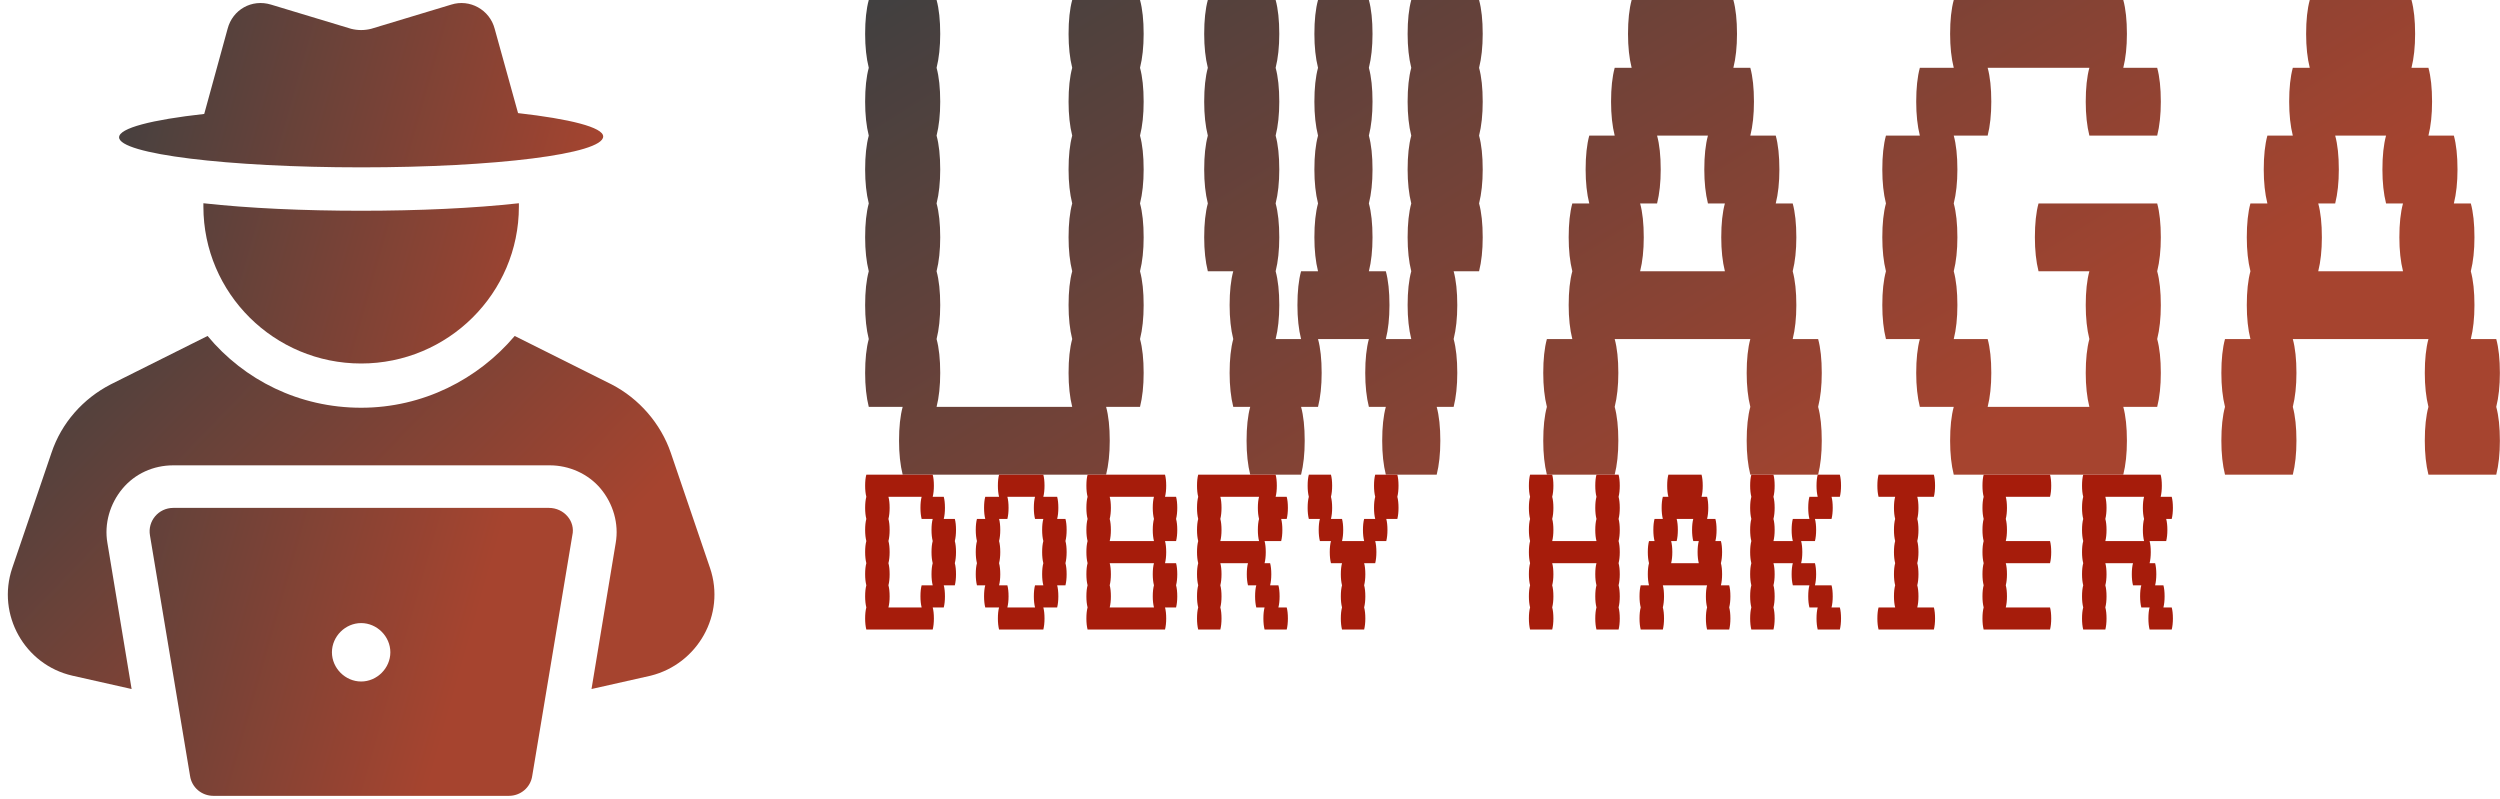 <svg data-v-423bf9ae="" xmlns="http://www.w3.org/2000/svg" viewBox="0 0 316 101" class="iconLeftSlogan"><!----><!----><defs data-v-423bf9ae=""><linearGradient data-v-423bf9ae="" gradientTransform="rotate(25)" id="29524e1e-3c3d-4439-9f93-83186fddbb9b" x1="0%" y1="0%" x2="100%" y2="0%"><stop data-v-423bf9ae="" offset="0%" style="stop-color: rgb(64, 64, 64); stop-opacity: 1;"></stop><stop data-v-423bf9ae="" offset="100%" style="stop-color: rgb(166, 68, 47); stop-opacity: 1;"></stop></linearGradient></defs><g data-v-423bf9ae="" id="6cff3313-81f8-4b1d-b329-b380ab394266" fill="url(#29524e1e-3c3d-4439-9f93-83186fddbb9b)" transform="matrix(7.653,0,0,7.653,105.527,-25.714)"><path d="M5.04 4.48L5.04 4.48Q5.10 4.70 5.10 5.04L5.10 5.04L5.10 5.04Q5.10 5.36 5.04 5.60L5.04 5.60L5.04 5.60Q5.10 5.82 5.10 6.16L5.10 6.16L5.10 6.16Q5.10 6.48 5.04 6.72L5.04 6.72L5.04 6.72Q5.10 6.94 5.10 7.28L5.10 7.28L5.10 7.28Q5.10 7.60 5.04 7.84L5.04 7.84L5.04 7.84Q5.10 8.06 5.10 8.40L5.10 8.40L5.10 8.40Q5.10 8.72 5.04 8.96L5.04 8.96L5.04 8.96Q5.10 9.18 5.10 9.52L5.10 9.52L5.10 9.52Q5.10 9.84 5.04 10.08L5.04 10.08L4.48 10.08L4.48 10.08Q4.54 10.30 4.54 10.64L4.54 10.64L4.54 10.64Q4.54 10.96 4.48 11.20L4.48 11.20L1.12 11.20L1.12 11.20Q1.06 10.96 1.06 10.64L1.06 10.64L1.06 10.64Q1.06 10.30 1.12 10.08L1.12 10.08L0.56 10.08L0.56 10.08Q0.50 9.84 0.50 9.52L0.50 9.52L0.50 9.52Q0.50 9.18 0.56 8.96L0.56 8.96L0.56 8.96Q0.50 8.72 0.50 8.40L0.50 8.40L0.50 8.40Q0.50 8.06 0.56 7.84L0.56 7.84L0.56 7.84Q0.50 7.60 0.50 7.28L0.50 7.28L0.50 7.28Q0.50 6.94 0.56 6.72L0.56 6.72L0.56 6.72Q0.50 6.48 0.50 6.16L0.50 6.16L0.50 6.16Q0.50 5.82 0.56 5.60L0.56 5.60L0.56 5.60Q0.50 5.36 0.50 5.04L0.50 5.04L0.50 5.04Q0.50 4.70 0.56 4.48L0.56 4.48L0.56 4.48Q0.50 4.24 0.50 3.92L0.50 3.92L0.50 3.92Q0.50 3.58 0.56 3.36L0.56 3.36L1.68 3.36L1.68 3.36Q1.74 3.58 1.74 3.92L1.74 3.92L1.74 3.92Q1.74 4.24 1.68 4.48L1.68 4.48L1.68 4.48Q1.74 4.70 1.74 5.04L1.74 5.04L1.74 5.04Q1.74 5.36 1.68 5.60L1.68 5.60L1.68 5.60Q1.74 5.82 1.74 6.16L1.74 6.16L1.74 6.16Q1.74 6.48 1.68 6.72L1.68 6.72L1.68 6.72Q1.74 6.94 1.74 7.28L1.74 7.28L1.74 7.28Q1.74 7.60 1.68 7.84L1.68 7.84L1.68 7.84Q1.74 8.06 1.74 8.40L1.74 8.40L1.74 8.40Q1.74 8.72 1.68 8.96L1.68 8.96L1.68 8.96Q1.74 9.18 1.74 9.52L1.74 9.52L1.74 9.52Q1.74 9.84 1.68 10.08L1.68 10.08L3.92 10.08L3.92 10.08Q3.86 9.84 3.86 9.52L3.86 9.52L3.86 9.52Q3.86 9.18 3.92 8.96L3.92 8.96L3.92 8.96Q3.86 8.72 3.86 8.40L3.86 8.40L3.86 8.40Q3.86 8.06 3.92 7.84L3.92 7.84L3.92 7.84Q3.86 7.60 3.86 7.28L3.86 7.28L3.86 7.28Q3.86 6.94 3.92 6.72L3.92 6.72L3.92 6.72Q3.86 6.48 3.86 6.16L3.86 6.16L3.86 6.16Q3.86 5.82 3.92 5.60L3.92 5.60L3.92 5.60Q3.86 5.36 3.86 5.04L3.86 5.04L3.86 5.04Q3.86 4.70 3.92 4.48L3.92 4.48L3.92 4.48Q3.86 4.24 3.86 3.92L3.86 3.92L3.86 3.92Q3.86 3.58 3.92 3.36L3.92 3.36L5.04 3.36L5.04 3.36Q5.10 3.58 5.10 3.92L5.10 3.92L5.10 3.92Q5.10 4.24 5.04 4.48L5.04 4.48ZM10.64 4.48L10.64 4.48Q10.70 4.70 10.70 5.04L10.70 5.04L10.70 5.04Q10.70 5.36 10.64 5.60L10.64 5.60L10.64 5.60Q10.70 5.82 10.70 6.16L10.70 6.16L10.70 6.16Q10.70 6.48 10.64 6.72L10.64 6.72L10.64 6.72Q10.70 6.94 10.70 7.28L10.70 7.28L10.70 7.28Q10.70 7.60 10.64 7.84L10.64 7.84L10.22 7.84L10.22 7.84Q10.28 8.06 10.28 8.40L10.28 8.40L10.28 8.40Q10.28 8.72 10.22 8.96L10.22 8.96L10.22 8.96Q10.28 9.18 10.28 9.52L10.28 9.52L10.28 9.52Q10.28 9.84 10.22 10.08L10.22 10.08L9.94 10.08L9.94 10.08Q10.00 10.30 10.00 10.64L10.00 10.64L10.00 10.64Q10.00 10.96 9.94 11.20L9.94 11.20L9.10 11.20L9.10 11.20Q9.04 10.96 9.04 10.64L9.04 10.64L9.04 10.64Q9.04 10.30 9.10 10.08L9.10 10.08L8.82 10.08L8.82 10.08Q8.76 9.84 8.76 9.52L8.76 9.52L8.76 9.52Q8.76 9.18 8.82 8.96L8.82 8.96L7.98 8.96L7.98 8.96Q8.04 9.18 8.04 9.52L8.04 9.52L8.04 9.52Q8.04 9.84 7.98 10.08L7.98 10.08L7.70 10.08L7.70 10.08Q7.76 10.30 7.76 10.64L7.76 10.64L7.76 10.64Q7.76 10.96 7.70 11.20L7.70 11.20L6.86 11.20L6.86 11.20Q6.80 10.96 6.80 10.64L6.80 10.64L6.80 10.64Q6.80 10.30 6.86 10.08L6.86 10.08L6.58 10.08L6.58 10.08Q6.52 9.84 6.52 9.52L6.52 9.52L6.52 9.52Q6.52 9.18 6.58 8.96L6.58 8.96L6.58 8.96Q6.52 8.72 6.52 8.40L6.52 8.40L6.52 8.40Q6.52 8.06 6.58 7.84L6.58 7.84L6.16 7.84L6.16 7.84Q6.10 7.60 6.10 7.28L6.10 7.28L6.10 7.28Q6.10 6.94 6.16 6.72L6.16 6.72L6.16 6.72Q6.10 6.48 6.10 6.16L6.10 6.16L6.10 6.16Q6.10 5.82 6.16 5.60L6.16 5.60L6.16 5.60Q6.10 5.36 6.10 5.04L6.10 5.04L6.10 5.04Q6.10 4.70 6.16 4.48L6.16 4.48L6.16 4.48Q6.10 4.24 6.10 3.92L6.10 3.92L6.10 3.92Q6.10 3.58 6.16 3.36L6.16 3.36L7.28 3.36L7.28 3.36Q7.34 3.58 7.34 3.92L7.34 3.92L7.34 3.92Q7.34 4.24 7.28 4.48L7.28 4.48L7.28 4.48Q7.34 4.70 7.34 5.04L7.34 5.04L7.34 5.04Q7.34 5.36 7.28 5.60L7.28 5.60L7.28 5.60Q7.34 5.82 7.34 6.16L7.34 6.16L7.34 6.16Q7.34 6.48 7.28 6.72L7.28 6.72L7.28 6.72Q7.34 6.94 7.34 7.28L7.34 7.28L7.34 7.28Q7.34 7.60 7.28 7.84L7.28 7.84L7.28 7.84Q7.34 8.06 7.34 8.40L7.34 8.40L7.34 8.40Q7.34 8.72 7.28 8.96L7.28 8.96L7.70 8.96L7.70 8.96Q7.64 8.72 7.64 8.40L7.64 8.40L7.64 8.40Q7.64 8.06 7.70 7.84L7.70 7.84L7.98 7.84L7.98 7.84Q7.92 7.60 7.92 7.28L7.92 7.28L7.92 7.28Q7.92 6.94 7.98 6.72L7.98 6.72L7.98 6.72Q7.92 6.48 7.92 6.16L7.92 6.16L7.92 6.16Q7.92 5.82 7.98 5.60L7.98 5.60L7.98 5.60Q7.92 5.36 7.92 5.04L7.92 5.04L7.92 5.04Q7.92 4.70 7.98 4.48L7.98 4.48L7.98 4.48Q7.92 4.24 7.92 3.92L7.92 3.92L7.92 3.92Q7.92 3.58 7.98 3.36L7.98 3.36L8.82 3.36L8.82 3.36Q8.88 3.58 8.88 3.92L8.88 3.92L8.88 3.92Q8.88 4.24 8.82 4.48L8.82 4.48L8.82 4.48Q8.88 4.70 8.88 5.04L8.88 5.04L8.88 5.04Q8.88 5.36 8.82 5.60L8.82 5.60L8.82 5.60Q8.88 5.82 8.88 6.16L8.88 6.16L8.88 6.16Q8.88 6.48 8.82 6.72L8.82 6.72L8.82 6.72Q8.88 6.94 8.88 7.28L8.88 7.28L8.88 7.28Q8.88 7.60 8.82 7.84L8.82 7.84L9.10 7.84L9.10 7.84Q9.16 8.06 9.16 8.40L9.16 8.40L9.16 8.40Q9.16 8.72 9.10 8.96L9.10 8.96L9.52 8.96L9.52 8.96Q9.46 8.72 9.46 8.40L9.46 8.40L9.46 8.40Q9.46 8.06 9.52 7.84L9.52 7.84L9.52 7.84Q9.46 7.60 9.46 7.28L9.46 7.28L9.46 7.28Q9.46 6.94 9.52 6.72L9.52 6.72L9.52 6.72Q9.46 6.48 9.46 6.16L9.46 6.16L9.46 6.16Q9.46 5.82 9.52 5.60L9.52 5.60L9.52 5.60Q9.46 5.36 9.46 5.04L9.46 5.04L9.46 5.04Q9.46 4.70 9.52 4.48L9.52 4.48L9.52 4.48Q9.46 4.24 9.46 3.92L9.46 3.92L9.46 3.92Q9.46 3.58 9.52 3.36L9.52 3.36L10.64 3.36L10.64 3.36Q10.70 3.58 10.70 3.92L10.70 3.92L10.70 3.92Q10.70 4.24 10.64 4.48L10.64 4.48ZM16.30 9.52L16.30 9.52Q16.30 9.84 16.24 10.08L16.24 10.08L16.24 10.08Q16.30 10.30 16.30 10.64L16.30 10.64L16.30 10.64Q16.30 10.96 16.24 11.20L16.24 11.20L15.12 11.20L15.12 11.20Q15.06 10.96 15.06 10.64L15.06 10.64L15.06 10.64Q15.06 10.30 15.12 10.08L15.12 10.08L15.12 10.08Q15.06 9.84 15.06 9.52L15.06 9.52L15.06 9.52Q15.06 9.18 15.12 8.96L15.12 8.96L12.88 8.96L12.88 8.96Q12.94 9.18 12.94 9.52L12.94 9.52L12.94 9.52Q12.94 9.84 12.88 10.08L12.88 10.08L12.88 10.08Q12.94 10.30 12.94 10.64L12.94 10.64L12.94 10.64Q12.94 10.96 12.88 11.20L12.88 11.20L11.76 11.20L11.76 11.20Q11.70 10.96 11.70 10.64L11.70 10.64L11.70 10.64Q11.70 10.30 11.76 10.08L11.76 10.08L11.76 10.08Q11.70 9.84 11.70 9.52L11.70 9.52L11.70 9.52Q11.70 9.18 11.76 8.96L11.76 8.96L12.18 8.96L12.18 8.96Q12.12 8.72 12.12 8.40L12.12 8.40L12.12 8.40Q12.12 8.06 12.18 7.84L12.18 7.84L12.18 7.84Q12.12 7.60 12.12 7.28L12.12 7.28L12.12 7.28Q12.12 6.94 12.18 6.72L12.18 6.72L12.46 6.72L12.46 6.72Q12.40 6.48 12.40 6.16L12.40 6.16L12.40 6.16Q12.40 5.82 12.46 5.60L12.46 5.60L12.88 5.60L12.88 5.60Q12.82 5.36 12.82 5.04L12.82 5.04L12.82 5.04Q12.82 4.70 12.88 4.48L12.88 4.48L13.16 4.48L13.16 4.48Q13.10 4.24 13.10 3.92L13.10 3.92L13.10 3.92Q13.10 3.58 13.16 3.36L13.16 3.36L14.84 3.36L14.84 3.36Q14.90 3.58 14.90 3.92L14.90 3.92L14.90 3.92Q14.90 4.24 14.84 4.48L14.84 4.48L15.12 4.48L15.12 4.48Q15.18 4.70 15.18 5.04L15.18 5.04L15.18 5.04Q15.18 5.36 15.12 5.60L15.12 5.60L15.54 5.60L15.54 5.60Q15.60 5.82 15.60 6.16L15.60 6.16L15.60 6.16Q15.60 6.48 15.54 6.72L15.54 6.72L15.82 6.72L15.82 6.72Q15.88 6.94 15.88 7.28L15.88 7.28L15.88 7.28Q15.88 7.60 15.82 7.84L15.82 7.84L15.82 7.84Q15.88 8.06 15.88 8.40L15.88 8.40L15.88 8.40Q15.88 8.72 15.82 8.96L15.82 8.96L16.24 8.96L16.24 8.96Q16.30 9.18 16.30 9.52L16.30 9.52ZM14.70 7.84L14.70 7.84Q14.64 7.60 14.64 7.28L14.64 7.28L14.64 7.28Q14.64 6.94 14.70 6.72L14.70 6.72L14.42 6.72L14.42 6.72Q14.36 6.48 14.36 6.16L14.36 6.16L14.36 6.16Q14.36 5.82 14.42 5.60L14.42 5.60L13.58 5.60L13.58 5.60Q13.64 5.82 13.64 6.16L13.64 6.16L13.64 6.16Q13.64 6.48 13.58 6.72L13.58 6.72L13.30 6.72L13.30 6.72Q13.36 6.94 13.36 7.28L13.36 7.28L13.36 7.28Q13.36 7.60 13.30 7.84L13.30 7.84L14.70 7.84ZM21.84 6.72L21.84 6.72Q21.90 6.94 21.90 7.28L21.90 7.28L21.90 7.28Q21.90 7.60 21.84 7.84L21.84 7.84L21.84 7.84Q21.90 8.06 21.90 8.40L21.90 8.40L21.90 8.40Q21.90 8.72 21.84 8.96L21.84 8.96L21.84 8.96Q21.90 9.18 21.90 9.52L21.90 9.52L21.90 9.52Q21.90 9.84 21.84 10.08L21.84 10.08L21.28 10.08L21.28 10.08Q21.34 10.30 21.34 10.64L21.34 10.64L21.34 10.64Q21.34 10.96 21.28 11.20L21.28 11.20L18.48 11.20L18.48 11.20Q18.42 10.96 18.42 10.64L18.42 10.64L18.42 10.64Q18.42 10.30 18.48 10.08L18.48 10.08L17.92 10.08L17.92 10.08Q17.86 9.84 17.86 9.52L17.86 9.52L17.86 9.52Q17.86 9.18 17.92 8.96L17.92 8.96L17.36 8.96L17.36 8.96Q17.30 8.72 17.30 8.40L17.30 8.40L17.30 8.40Q17.30 8.06 17.36 7.84L17.36 7.84L17.36 7.84Q17.30 7.60 17.30 7.28L17.30 7.28L17.30 7.28Q17.30 6.94 17.36 6.72L17.36 6.72L17.36 6.72Q17.30 6.48 17.30 6.16L17.30 6.16L17.30 6.16Q17.30 5.82 17.36 5.60L17.36 5.60L17.92 5.60L17.92 5.60Q17.86 5.36 17.86 5.04L17.86 5.04L17.86 5.04Q17.86 4.70 17.92 4.48L17.92 4.48L18.48 4.48L18.48 4.48Q18.42 4.24 18.42 3.92L18.42 3.92L18.42 3.92Q18.42 3.58 18.48 3.36L18.48 3.36L21.28 3.36L21.28 3.36Q21.34 3.58 21.34 3.92L21.34 3.92L21.34 3.92Q21.34 4.24 21.28 4.48L21.28 4.48L21.84 4.48L21.84 4.48Q21.90 4.70 21.90 5.04L21.90 5.04L21.90 5.04Q21.90 5.36 21.84 5.60L21.84 5.60L20.72 5.60L20.72 5.60Q20.66 5.36 20.66 5.04L20.66 5.04L20.66 5.04Q20.66 4.70 20.72 4.48L20.72 4.48L19.04 4.48L19.04 4.48Q19.10 4.70 19.10 5.04L19.10 5.04L19.10 5.04Q19.10 5.36 19.04 5.60L19.04 5.60L18.48 5.60L18.48 5.60Q18.54 5.82 18.54 6.16L18.54 6.16L18.54 6.16Q18.54 6.48 18.48 6.72L18.48 6.72L18.48 6.72Q18.54 6.94 18.54 7.28L18.54 7.28L18.54 7.28Q18.54 7.60 18.48 7.84L18.48 7.84L18.48 7.84Q18.54 8.06 18.54 8.40L18.54 8.40L18.54 8.40Q18.54 8.72 18.48 8.96L18.48 8.96L19.04 8.96L19.04 8.96Q19.10 9.18 19.10 9.52L19.10 9.52L19.10 9.52Q19.10 9.84 19.04 10.08L19.04 10.08L20.72 10.08L20.72 10.08Q20.66 9.84 20.66 9.52L20.66 9.52L20.66 9.52Q20.66 9.18 20.72 8.96L20.72 8.96L20.72 8.96Q20.66 8.72 20.66 8.40L20.66 8.40L20.66 8.40Q20.66 8.06 20.72 7.84L20.72 7.84L19.88 7.84L19.88 7.84Q19.82 7.60 19.82 7.28L19.82 7.28L19.82 7.28Q19.82 6.94 19.88 6.72L19.88 6.72L21.84 6.72ZM27.50 9.52L27.50 9.52Q27.50 9.84 27.44 10.08L27.44 10.08L27.44 10.08Q27.50 10.30 27.50 10.64L27.50 10.64L27.50 10.64Q27.50 10.96 27.44 11.20L27.44 11.20L26.32 11.20L26.32 11.20Q26.26 10.96 26.26 10.64L26.26 10.64L26.26 10.64Q26.26 10.30 26.32 10.08L26.32 10.08L26.32 10.08Q26.26 9.84 26.26 9.52L26.26 9.52L26.26 9.52Q26.26 9.18 26.32 8.96L26.32 8.96L24.08 8.96L24.08 8.96Q24.14 9.18 24.14 9.52L24.14 9.52L24.14 9.52Q24.14 9.84 24.08 10.08L24.08 10.08L24.08 10.08Q24.14 10.30 24.14 10.64L24.14 10.64L24.14 10.64Q24.14 10.96 24.08 11.20L24.08 11.20L22.96 11.20L22.96 11.20Q22.90 10.96 22.90 10.64L22.90 10.64L22.90 10.64Q22.90 10.30 22.96 10.08L22.96 10.08L22.96 10.08Q22.90 9.84 22.90 9.52L22.90 9.52L22.90 9.52Q22.90 9.18 22.96 8.96L22.96 8.96L23.38 8.96L23.38 8.96Q23.32 8.72 23.32 8.40L23.32 8.40L23.32 8.40Q23.32 8.06 23.38 7.84L23.38 7.84L23.38 7.84Q23.32 7.60 23.32 7.28L23.32 7.28L23.32 7.28Q23.32 6.94 23.38 6.72L23.38 6.72L23.66 6.72L23.66 6.72Q23.60 6.48 23.60 6.16L23.60 6.16L23.60 6.16Q23.60 5.82 23.66 5.60L23.66 5.60L24.08 5.60L24.08 5.60Q24.02 5.36 24.02 5.04L24.02 5.04L24.02 5.04Q24.02 4.70 24.08 4.48L24.08 4.48L24.36 4.48L24.36 4.48Q24.30 4.24 24.30 3.92L24.30 3.92L24.30 3.92Q24.30 3.58 24.36 3.36L24.36 3.36L26.04 3.36L26.04 3.36Q26.10 3.58 26.10 3.92L26.10 3.92L26.10 3.92Q26.10 4.24 26.04 4.48L26.04 4.48L26.32 4.48L26.32 4.48Q26.38 4.70 26.38 5.04L26.38 5.04L26.38 5.04Q26.38 5.36 26.32 5.60L26.32 5.60L26.74 5.60L26.74 5.60Q26.80 5.82 26.80 6.16L26.80 6.16L26.80 6.16Q26.80 6.48 26.74 6.72L26.74 6.72L27.02 6.72L27.02 6.72Q27.08 6.94 27.08 7.28L27.08 7.28L27.08 7.28Q27.08 7.60 27.02 7.84L27.02 7.84L27.02 7.84Q27.08 8.06 27.08 8.40L27.08 8.40L27.08 8.40Q27.08 8.72 27.02 8.96L27.02 8.96L27.44 8.96L27.44 8.96Q27.50 9.18 27.50 9.52L27.50 9.52ZM25.90 7.84L25.90 7.84Q25.84 7.60 25.84 7.28L25.84 7.28L25.84 7.28Q25.84 6.94 25.90 6.72L25.90 6.72L25.62 6.72L25.62 6.72Q25.56 6.48 25.56 6.16L25.56 6.16L25.56 6.16Q25.56 5.82 25.62 5.60L25.62 5.60L24.78 5.60L24.78 5.60Q24.84 5.82 24.84 6.16L24.84 6.16L24.84 6.16Q24.84 6.48 24.78 6.72L24.78 6.72L24.50 6.72L24.50 6.72Q24.56 6.94 24.56 7.28L24.56 7.28L24.56 7.28Q24.56 7.60 24.50 7.84L24.50 7.84L25.90 7.84Z"></path></g><defs data-v-423bf9ae=""><linearGradient data-v-423bf9ae="" gradientTransform="rotate(25)" id="c8b2a0df-50a3-4e4b-a2b9-a1322ea32854" x1="0%" y1="0%" x2="100%" y2="0%"><stop data-v-423bf9ae="" offset="0%" style="stop-color: rgb(64, 64, 64); stop-opacity: 1;"></stop><stop data-v-423bf9ae="" offset="100%" style="stop-color: rgb(166, 68, 47); stop-opacity: 1;"></stop></linearGradient></defs><g data-v-423bf9ae="" id="66e6d578-96e1-4a9c-a43a-350fa4c2ae77" transform="matrix(1.055,0,0,1.055,-7.102,-2.267)" stroke="none" fill="url(#c8b2a0df-50a3-4e4b-a2b9-a1322ea32854)"><switch><g><path d="M91.8 70.2l-4.7-13.8c-1.2-3.5-3.8-6.5-7.1-8.2l-11.6-5.8C64 47.6 57.4 51 50 51c-7.4 0-14-3.3-18.4-8.6L20 48.2c-3.3 1.7-5.9 4.6-7.1 8.2L8.2 70.2c-1.9 5.6 1.5 11.6 7.2 12.9l7.1 1.6-2.9-17.5c-.4-2.3.3-4.7 1.8-6.5 1.5-1.8 3.7-2.8 6.1-2.8h45.1c2.3 0 4.6 1 6.1 2.8 1.5 1.8 2.2 4.2 1.8 6.5l-2.9 17.5 7.1-1.6c5.6-1.4 9-7.3 7.1-12.9z"></path><path d="M31.1 26.5v.4c0 10.4 8.5 18.8 18.9 18.8 10.4 0 18.9-8.4 18.9-18.8v-.4c-5.4.6-12 .9-18.9.9-6.9 0-13.5-.3-18.9-.9zM50 22.2c16 0 29-1.6 29-3.7 0-1.1-4-2.1-10.2-2.8L66 5.6c-.6-2.3-3-3.6-5.2-2.9l-9.6 2.9c-.8.2-1.6.2-2.4 0l-9.6-2.9c-2.3-.7-4.6.6-5.2 2.9l-2.8 10.2c-6.3.7-10.2 1.7-10.2 2.8 0 2 13 3.6 29 3.6zM72.5 63h-45c-1.8 0-3.1 1.6-2.8 3.3l4.8 28.8c.2 1.4 1.4 2.4 2.8 2.4h35.4c1.4 0 2.6-1 2.8-2.4l4.8-28.8c.4-1.7-1-3.3-2.8-3.3zM50 83.8c-1.9 0-3.5-1.6-3.5-3.5s1.6-3.5 3.5-3.5 3.5 1.6 3.5 3.5-1.6 3.5-3.5 3.5z"></path></g></switch></g><!----><g data-v-423bf9ae="" id="ea7b417f-19dc-4bf5-a1f2-fcd94c2a082f" fill="#A61C0B" transform="matrix(2.497,0,0,2.497,108.105,51.61)"><path d="M5.04 6.72L5.04 6.72Q5.10 6.94 5.10 7.28L5.10 7.28L5.10 7.28Q5.10 7.60 5.04 7.84L5.04 7.84L5.04 7.84Q5.10 8.06 5.10 8.40L5.10 8.40L5.10 8.40Q5.10 8.72 5.04 8.96L5.04 8.96L4.48 8.96L4.48 8.96Q4.54 9.18 4.54 9.52L4.54 9.52L4.54 9.52Q4.54 9.84 4.48 10.08L4.48 10.08L3.92 10.08L3.92 10.08Q3.98 10.30 3.98 10.64L3.98 10.64L3.98 10.64Q3.98 10.96 3.92 11.20L3.92 11.20L0.56 11.20L0.56 11.20Q0.50 10.96 0.50 10.64L0.50 10.64L0.50 10.64Q0.50 10.30 0.56 10.08L0.56 10.08L0.56 10.08Q0.50 9.84 0.50 9.52L0.50 9.52L0.50 9.52Q0.50 9.18 0.56 8.96L0.56 8.96L0.56 8.96Q0.50 8.72 0.50 8.40L0.50 8.40L0.50 8.40Q0.50 8.06 0.56 7.84L0.56 7.84L0.56 7.84Q0.50 7.60 0.50 7.28L0.50 7.28L0.50 7.28Q0.50 6.94 0.56 6.72L0.56 6.72L0.56 6.72Q0.50 6.48 0.50 6.16L0.50 6.16L0.50 6.16Q0.50 5.82 0.56 5.60L0.56 5.60L0.56 5.60Q0.50 5.36 0.50 5.04L0.50 5.04L0.50 5.04Q0.50 4.70 0.56 4.48L0.56 4.48L0.56 4.48Q0.50 4.24 0.50 3.92L0.50 3.92L0.50 3.92Q0.50 3.58 0.56 3.36L0.56 3.36L3.92 3.36L3.92 3.36Q3.98 3.58 3.98 3.92L3.98 3.92L3.98 3.92Q3.98 4.24 3.92 4.48L3.92 4.48L4.48 4.48L4.48 4.48Q4.54 4.70 4.54 5.04L4.54 5.04L4.54 5.04Q4.54 5.36 4.48 5.60L4.48 5.60L5.04 5.60L5.04 5.60Q5.10 5.82 5.10 6.16L5.10 6.16L5.10 6.16Q5.10 6.48 5.04 6.72L5.04 6.72ZM3.92 8.96L3.92 8.96Q3.86 8.72 3.86 8.40L3.86 8.40L3.86 8.40Q3.86 8.06 3.92 7.84L3.92 7.84L3.92 7.84Q3.86 7.60 3.86 7.28L3.86 7.28L3.86 7.28Q3.86 6.94 3.92 6.72L3.92 6.72L3.92 6.72Q3.86 6.48 3.86 6.16L3.86 6.16L3.86 6.16Q3.86 5.82 3.92 5.60L3.92 5.60L3.36 5.60L3.36 5.60Q3.30 5.36 3.30 5.04L3.30 5.04L3.30 5.04Q3.30 4.70 3.36 4.48L3.36 4.48L1.68 4.48L1.68 4.48Q1.74 4.70 1.74 5.04L1.74 5.04L1.74 5.04Q1.74 5.36 1.68 5.60L1.68 5.60L1.68 5.60Q1.74 5.82 1.74 6.16L1.74 6.16L1.74 6.16Q1.74 6.48 1.68 6.72L1.68 6.72L1.68 6.72Q1.74 6.94 1.74 7.28L1.74 7.28L1.74 7.28Q1.74 7.60 1.68 7.84L1.68 7.84L1.68 7.84Q1.74 8.06 1.74 8.40L1.74 8.40L1.74 8.40Q1.74 8.72 1.68 8.96L1.68 8.96L1.68 8.96Q1.74 9.18 1.74 9.52L1.74 9.52L1.74 9.52Q1.74 9.84 1.68 10.08L1.68 10.08L3.36 10.08L3.36 10.08Q3.30 9.84 3.30 9.52L3.30 9.52L3.30 9.52Q3.30 9.18 3.36 8.96L3.36 8.96L3.92 8.96ZM10.64 6.72L10.64 6.72Q10.70 6.94 10.70 7.28L10.70 7.28L10.70 7.28Q10.70 7.60 10.64 7.84L10.64 7.84L10.64 7.84Q10.70 8.06 10.70 8.40L10.70 8.40L10.70 8.40Q10.70 8.72 10.64 8.96L10.64 8.96L10.22 8.96L10.22 8.96Q10.28 9.18 10.28 9.52L10.28 9.52L10.28 9.52Q10.28 9.84 10.22 10.08L10.22 10.08L9.52 10.08L9.52 10.08Q9.58 10.30 9.58 10.64L9.58 10.64L9.58 10.64Q9.58 10.96 9.52 11.20L9.52 11.20L7.28 11.20L7.28 11.20Q7.22 10.96 7.22 10.64L7.22 10.64L7.22 10.64Q7.22 10.30 7.28 10.08L7.28 10.08L6.58 10.08L6.58 10.08Q6.52 9.84 6.52 9.52L6.52 9.52L6.52 9.52Q6.52 9.18 6.58 8.96L6.58 8.96L6.16 8.96L6.16 8.96Q6.10 8.72 6.10 8.40L6.10 8.40L6.10 8.40Q6.10 8.06 6.16 7.84L6.16 7.84L6.16 7.84Q6.10 7.60 6.10 7.28L6.10 7.28L6.10 7.28Q6.10 6.94 6.16 6.72L6.16 6.72L6.16 6.72Q6.10 6.48 6.10 6.16L6.10 6.16L6.10 6.16Q6.10 5.82 6.16 5.60L6.16 5.60L6.58 5.60L6.58 5.60Q6.52 5.36 6.52 5.04L6.52 5.04L6.52 5.04Q6.52 4.70 6.58 4.48L6.58 4.48L7.28 4.48L7.28 4.48Q7.22 4.24 7.22 3.92L7.22 3.92L7.22 3.92Q7.22 3.58 7.28 3.36L7.28 3.36L9.52 3.36L9.52 3.36Q9.58 3.58 9.58 3.92L9.58 3.92L9.58 3.92Q9.58 4.24 9.52 4.48L9.52 4.48L10.22 4.48L10.22 4.48Q10.28 4.70 10.28 5.04L10.28 5.04L10.28 5.04Q10.28 5.36 10.22 5.60L10.22 5.60L10.64 5.60L10.64 5.60Q10.70 5.82 10.70 6.16L10.70 6.16L10.70 6.16Q10.70 6.48 10.64 6.72L10.64 6.72ZM9.52 8.96L9.52 8.96Q9.46 8.72 9.46 8.40L9.46 8.40L9.46 8.40Q9.46 8.06 9.52 7.84L9.52 7.84L9.52 7.84Q9.46 7.60 9.46 7.28L9.46 7.28L9.46 7.28Q9.46 6.94 9.52 6.72L9.52 6.72L9.52 6.72Q9.46 6.48 9.46 6.16L9.46 6.16L9.46 6.16Q9.46 5.82 9.52 5.60L9.52 5.60L9.10 5.60L9.10 5.60Q9.04 5.36 9.04 5.04L9.04 5.04L9.04 5.04Q9.04 4.70 9.10 4.48L9.10 4.48L7.70 4.48L7.70 4.48Q7.76 4.70 7.76 5.04L7.76 5.04L7.76 5.04Q7.76 5.36 7.70 5.60L7.70 5.60L7.28 5.60L7.28 5.60Q7.34 5.82 7.34 6.16L7.34 6.16L7.34 6.16Q7.34 6.48 7.28 6.72L7.28 6.72L7.28 6.72Q7.34 6.94 7.34 7.28L7.34 7.28L7.34 7.28Q7.34 7.60 7.28 7.84L7.28 7.84L7.28 7.84Q7.34 8.06 7.34 8.40L7.34 8.40L7.34 8.40Q7.34 8.72 7.28 8.96L7.28 8.96L7.70 8.96L7.70 8.96Q7.76 9.18 7.76 9.52L7.76 9.52L7.76 9.52Q7.76 9.84 7.70 10.08L7.70 10.08L9.10 10.08L9.10 10.08Q9.04 9.84 9.04 9.52L9.04 9.52L9.04 9.52Q9.04 9.18 9.10 8.96L9.10 8.96L9.52 8.96ZM16.30 6.16L16.30 6.16Q16.30 6.48 16.24 6.72L16.24 6.72L15.68 6.72L15.68 6.72Q15.74 6.94 15.74 7.28L15.74 7.28L15.74 7.28Q15.74 7.60 15.68 7.84L15.68 7.84L16.24 7.84L16.24 7.84Q16.30 8.06 16.30 8.40L16.30 8.40L16.30 8.40Q16.30 8.72 16.24 8.96L16.24 8.96L16.24 8.96Q16.30 9.18 16.30 9.52L16.30 9.52L16.30 9.52Q16.30 9.84 16.24 10.08L16.24 10.08L15.68 10.08L15.68 10.08Q15.74 10.30 15.74 10.64L15.74 10.64L15.74 10.64Q15.74 10.96 15.68 11.20L15.68 11.20L11.76 11.20L11.76 11.20Q11.70 10.96 11.70 10.64L11.70 10.64L11.70 10.64Q11.70 10.30 11.76 10.08L11.76 10.08L11.76 10.08Q11.70 9.84 11.70 9.52L11.70 9.52L11.70 9.52Q11.70 9.18 11.76 8.96L11.76 8.96L11.76 8.96Q11.70 8.72 11.70 8.40L11.70 8.40L11.70 8.40Q11.70 8.06 11.76 7.84L11.76 7.84L11.76 7.84Q11.70 7.60 11.70 7.28L11.70 7.28L11.70 7.28Q11.70 6.94 11.76 6.72L11.76 6.72L11.76 6.72Q11.70 6.48 11.70 6.16L11.70 6.16L11.70 6.16Q11.70 5.82 11.76 5.60L11.76 5.60L11.76 5.60Q11.70 5.36 11.70 5.04L11.70 5.04L11.70 5.04Q11.70 4.70 11.76 4.48L11.76 4.48L11.76 4.48Q11.70 4.24 11.70 3.92L11.70 3.92L11.70 3.92Q11.70 3.58 11.76 3.36L11.76 3.36L15.68 3.36L15.68 3.36Q15.74 3.58 15.74 3.92L15.74 3.92L15.74 3.92Q15.74 4.24 15.68 4.48L15.68 4.48L16.24 4.48L16.24 4.48Q16.30 4.70 16.30 5.04L16.30 5.04L16.30 5.04Q16.30 5.36 16.24 5.60L16.24 5.60L16.24 5.60Q16.30 5.82 16.30 6.16L16.30 6.16ZM15.12 6.72L15.12 6.72Q15.06 6.48 15.06 6.16L15.06 6.16L15.06 6.16Q15.06 5.82 15.12 5.60L15.12 5.60L15.12 5.60Q15.06 5.36 15.06 5.04L15.06 5.04L15.06 5.04Q15.06 4.70 15.12 4.48L15.12 4.48L12.88 4.48L12.88 4.48Q12.94 4.70 12.94 5.04L12.94 5.04L12.94 5.04Q12.94 5.36 12.88 5.60L12.88 5.60L12.88 5.60Q12.94 5.82 12.94 6.16L12.94 6.16L12.94 6.16Q12.94 6.48 12.88 6.72L12.88 6.72L15.12 6.72ZM15.12 8.96L15.12 8.96Q15.06 8.72 15.06 8.40L15.06 8.40L15.06 8.40Q15.06 8.06 15.12 7.84L15.12 7.84L12.88 7.84L12.88 7.84Q12.94 8.06 12.94 8.40L12.94 8.40L12.94 8.40Q12.94 8.72 12.88 8.96L12.88 8.96L12.88 8.96Q12.94 9.18 12.94 9.52L12.94 9.52L12.94 9.52Q12.94 9.84 12.88 10.08L12.88 10.08L15.12 10.08L15.12 10.08Q15.06 9.84 15.06 9.52L15.06 9.52L15.06 9.52Q15.06 9.18 15.12 8.96L15.12 8.96ZM21.42 10.08L21.84 10.08L21.84 10.08Q21.90 10.30 21.90 10.64L21.90 10.64L21.90 10.64Q21.90 10.96 21.84 11.20L21.84 11.20L20.72 11.20L20.72 11.20Q20.66 10.96 20.66 10.64L20.66 10.64L20.66 10.64Q20.66 10.30 20.72 10.08L20.72 10.08L20.30 10.08L20.30 10.08Q20.24 9.84 20.24 9.52L20.24 9.52L20.24 9.52Q20.24 9.18 20.30 8.96L20.30 8.96L19.88 8.96L19.88 8.96Q19.82 8.72 19.82 8.40L19.82 8.40L19.82 8.40Q19.82 8.06 19.88 7.84L19.88 7.84L18.48 7.84L18.48 7.84Q18.54 8.06 18.54 8.40L18.54 8.40L18.54 8.40Q18.54 8.72 18.48 8.96L18.48 8.96L18.48 8.96Q18.54 9.18 18.54 9.52L18.54 9.52L18.54 9.52Q18.54 9.84 18.48 10.08L18.48 10.08L18.48 10.08Q18.54 10.30 18.54 10.64L18.54 10.64L18.54 10.64Q18.54 10.96 18.48 11.20L18.48 11.20L17.36 11.20L17.36 11.20Q17.30 10.96 17.30 10.64L17.30 10.64L17.30 10.64Q17.30 10.30 17.36 10.08L17.36 10.08L17.36 10.08Q17.30 9.84 17.30 9.52L17.30 9.52L17.30 9.52Q17.30 9.18 17.36 8.96L17.36 8.96L17.36 8.96Q17.30 8.72 17.30 8.40L17.30 8.40L17.30 8.40Q17.30 8.06 17.36 7.84L17.36 7.84L17.36 7.84Q17.30 7.60 17.30 7.28L17.30 7.28L17.30 7.28Q17.30 6.94 17.36 6.72L17.36 6.72L17.36 6.72Q17.30 6.48 17.30 6.16L17.30 6.16L17.30 6.16Q17.30 5.82 17.36 5.60L17.36 5.60L17.36 5.60Q17.30 5.36 17.30 5.04L17.30 5.04L17.30 5.04Q17.30 4.70 17.36 4.48L17.36 4.48L17.36 4.48Q17.30 4.24 17.30 3.92L17.30 3.92L17.30 3.92Q17.30 3.58 17.36 3.36L17.36 3.36L21.28 3.36L21.28 3.36Q21.34 3.58 21.34 3.92L21.34 3.92L21.34 3.92Q21.34 4.24 21.28 4.48L21.28 4.48L21.84 4.48L21.84 4.48Q21.90 4.70 21.90 5.04L21.90 5.04L21.90 5.04Q21.90 5.36 21.84 5.60L21.84 5.60L21.56 5.60L21.56 5.60Q21.62 5.82 21.62 6.16L21.62 6.16L21.62 6.16Q21.62 6.48 21.56 6.72L21.56 6.72L20.72 6.72L20.72 6.72Q20.78 6.94 20.78 7.28L20.78 7.28L20.78 7.28Q20.78 7.60 20.72 7.84L20.72 7.84L21 7.84L21 7.84Q21.06 8.06 21.06 8.40L21.06 8.40L21.06 8.40Q21.06 8.72 21 8.96L21 8.96L21.42 8.96L21.42 8.96Q21.48 9.18 21.48 9.52L21.48 9.52L21.48 9.52Q21.48 9.84 21.42 10.08L21.42 10.08ZM20.44 6.72L20.44 6.72Q20.38 6.48 20.38 6.16L20.38 6.16L20.38 6.16Q20.38 5.82 20.44 5.60L20.44 5.60L20.44 5.60Q20.38 5.36 20.38 5.04L20.38 5.04L20.38 5.04Q20.38 4.70 20.44 4.48L20.44 4.48L18.48 4.48L18.48 4.48Q18.54 4.70 18.54 5.04L18.54 5.04L18.54 5.04Q18.54 5.36 18.48 5.60L18.48 5.60L18.48 5.60Q18.54 5.82 18.54 6.16L18.54 6.16L18.54 6.16Q18.54 6.48 18.48 6.72L18.48 6.72L20.44 6.72ZM27.50 3.92L27.50 3.92Q27.50 4.24 27.44 4.48L27.44 4.48L27.44 4.48Q27.50 4.70 27.50 5.04L27.50 5.04L27.50 5.04Q27.50 5.36 27.44 5.60L27.44 5.60L26.88 5.60L26.88 5.60Q26.94 5.82 26.94 6.16L26.94 6.16L26.94 6.16Q26.94 6.48 26.88 6.72L26.88 6.72L26.32 6.72L26.32 6.72Q26.38 6.94 26.38 7.28L26.38 7.28L26.38 7.28Q26.38 7.60 26.32 7.84L26.32 7.84L25.76 7.84L25.76 7.84Q25.82 8.06 25.82 8.40L25.82 8.40L25.82 8.40Q25.82 8.72 25.76 8.96L25.76 8.96L25.76 8.96Q25.82 9.18 25.82 9.52L25.82 9.52L25.82 9.52Q25.82 9.84 25.76 10.08L25.76 10.08L25.76 10.08Q25.82 10.30 25.82 10.64L25.82 10.64L25.82 10.64Q25.82 10.96 25.76 11.20L25.76 11.20L24.64 11.20L24.64 11.20Q24.58 10.96 24.58 10.64L24.58 10.64L24.58 10.64Q24.58 10.30 24.64 10.08L24.64 10.08L24.64 10.08Q24.58 9.84 24.58 9.52L24.58 9.52L24.58 9.52Q24.58 9.18 24.64 8.96L24.64 8.96L24.64 8.96Q24.58 8.72 24.58 8.40L24.58 8.40L24.58 8.40Q24.58 8.06 24.64 7.84L24.64 7.84L24.08 7.84L24.08 7.84Q24.02 7.60 24.02 7.28L24.02 7.28L24.02 7.28Q24.02 6.94 24.08 6.72L24.08 6.72L23.52 6.72L23.52 6.72Q23.46 6.48 23.46 6.16L23.46 6.16L23.46 6.16Q23.46 5.82 23.52 5.60L23.52 5.60L22.96 5.60L22.96 5.60Q22.90 5.36 22.90 5.04L22.90 5.04L22.90 5.04Q22.90 4.70 22.96 4.48L22.96 4.48L22.96 4.48Q22.90 4.24 22.90 3.92L22.90 3.92L22.90 3.92Q22.90 3.58 22.96 3.36L22.96 3.36L24.08 3.36L24.08 3.36Q24.14 3.58 24.14 3.92L24.14 3.92L24.14 3.92Q24.14 4.24 24.08 4.48L24.08 4.48L24.08 4.48Q24.14 4.70 24.14 5.04L24.14 5.04L24.14 5.04Q24.14 5.36 24.08 5.60L24.08 5.60L24.64 5.60L24.64 5.60Q24.70 5.82 24.70 6.16L24.70 6.16L24.70 6.16Q24.70 6.48 24.64 6.72L24.64 6.72L25.76 6.72L25.76 6.72Q25.70 6.48 25.70 6.16L25.70 6.16L25.70 6.16Q25.70 5.82 25.76 5.60L25.76 5.60L26.32 5.60L26.32 5.60Q26.26 5.36 26.26 5.04L26.26 5.04L26.26 5.04Q26.26 4.70 26.32 4.48L26.32 4.48L26.32 4.48Q26.26 4.24 26.26 3.92L26.26 3.92L26.26 3.92Q26.26 3.58 26.32 3.36L26.32 3.36L27.44 3.36L27.44 3.36Q27.50 3.58 27.50 3.92L27.50 3.92ZM38.64 4.48L38.64 4.48Q38.70 4.70 38.70 5.04L38.70 5.04L38.70 5.04Q38.70 5.36 38.64 5.60L38.64 5.60L38.64 5.60Q38.70 5.82 38.70 6.16L38.70 6.16L38.70 6.16Q38.70 6.48 38.64 6.72L38.64 6.72L38.64 6.72Q38.70 6.94 38.70 7.28L38.70 7.28L38.70 7.28Q38.70 7.60 38.64 7.84L38.64 7.84L38.64 7.84Q38.70 8.06 38.70 8.40L38.70 8.40L38.70 8.40Q38.70 8.72 38.64 8.96L38.64 8.96L38.64 8.96Q38.70 9.18 38.70 9.52L38.70 9.52L38.70 9.52Q38.70 9.84 38.64 10.08L38.64 10.08L38.64 10.08Q38.70 10.30 38.70 10.64L38.70 10.64L38.70 10.64Q38.70 10.96 38.64 11.20L38.64 11.20L37.52 11.20L37.52 11.20Q37.46 10.96 37.46 10.64L37.46 10.64L37.46 10.64Q37.46 10.30 37.52 10.08L37.52 10.08L37.52 10.08Q37.46 9.84 37.46 9.52L37.46 9.52L37.46 9.52Q37.46 9.18 37.52 8.96L37.52 8.96L37.52 8.96Q37.46 8.72 37.46 8.40L37.46 8.40L37.46 8.40Q37.46 8.06 37.52 7.84L37.52 7.84L35.28 7.84L35.28 7.84Q35.34 8.06 35.34 8.40L35.34 8.40L35.34 8.40Q35.34 8.72 35.28 8.96L35.28 8.96L35.28 8.96Q35.34 9.18 35.34 9.52L35.34 9.52L35.34 9.52Q35.34 9.84 35.28 10.08L35.28 10.08L35.28 10.08Q35.34 10.30 35.34 10.64L35.34 10.64L35.34 10.64Q35.34 10.96 35.28 11.20L35.28 11.20L34.16 11.20L34.16 11.20Q34.10 10.96 34.10 10.64L34.10 10.64L34.10 10.64Q34.10 10.30 34.16 10.08L34.16 10.08L34.16 10.08Q34.10 9.84 34.10 9.52L34.10 9.52L34.10 9.52Q34.10 9.18 34.16 8.96L34.16 8.96L34.16 8.96Q34.10 8.72 34.10 8.40L34.10 8.40L34.10 8.40Q34.10 8.06 34.16 7.84L34.16 7.84L34.16 7.84Q34.10 7.60 34.10 7.28L34.10 7.28L34.10 7.28Q34.10 6.94 34.16 6.72L34.16 6.72L34.16 6.72Q34.10 6.48 34.10 6.16L34.10 6.16L34.10 6.16Q34.10 5.82 34.16 5.60L34.16 5.60L34.16 5.60Q34.10 5.36 34.10 5.04L34.10 5.04L34.10 5.04Q34.10 4.70 34.16 4.48L34.16 4.48L34.16 4.48Q34.10 4.24 34.10 3.92L34.10 3.92L34.10 3.92Q34.10 3.58 34.16 3.36L34.16 3.36L35.28 3.36L35.28 3.36Q35.34 3.58 35.34 3.92L35.34 3.92L35.34 3.92Q35.34 4.24 35.28 4.48L35.28 4.48L35.28 4.48Q35.34 4.70 35.34 5.04L35.34 5.04L35.34 5.04Q35.34 5.36 35.28 5.60L35.28 5.60L35.28 5.60Q35.34 5.82 35.34 6.16L35.34 6.16L35.34 6.16Q35.34 6.48 35.28 6.72L35.28 6.72L37.52 6.72L37.52 6.72Q37.46 6.48 37.46 6.16L37.46 6.16L37.46 6.16Q37.46 5.82 37.52 5.60L37.52 5.60L37.52 5.60Q37.46 5.36 37.46 5.04L37.46 5.04L37.46 5.04Q37.46 4.70 37.52 4.48L37.52 4.48L37.52 4.48Q37.46 4.24 37.46 3.92L37.46 3.92L37.46 3.92Q37.46 3.58 37.52 3.36L37.52 3.36L38.64 3.36L38.64 3.36Q38.70 3.58 38.70 3.92L38.70 3.92L38.70 3.92Q38.70 4.24 38.64 4.48L38.64 4.48ZM44.30 9.52L44.30 9.52Q44.30 9.84 44.24 10.08L44.24 10.08L44.24 10.08Q44.30 10.30 44.30 10.64L44.30 10.64L44.30 10.64Q44.30 10.96 44.24 11.20L44.24 11.20L43.12 11.20L43.12 11.20Q43.06 10.96 43.06 10.64L43.06 10.64L43.06 10.64Q43.06 10.30 43.12 10.08L43.12 10.08L43.12 10.08Q43.06 9.84 43.06 9.52L43.06 9.52L43.06 9.52Q43.06 9.18 43.12 8.96L43.12 8.96L40.88 8.96L40.88 8.96Q40.94 9.18 40.94 9.52L40.94 9.52L40.94 9.52Q40.94 9.84 40.88 10.08L40.88 10.08L40.88 10.08Q40.94 10.30 40.94 10.64L40.94 10.64L40.94 10.64Q40.94 10.96 40.88 11.20L40.88 11.20L39.76 11.20L39.76 11.20Q39.70 10.96 39.70 10.64L39.70 10.64L39.70 10.64Q39.70 10.30 39.76 10.08L39.76 10.08L39.76 10.08Q39.70 9.84 39.70 9.52L39.70 9.52L39.70 9.52Q39.70 9.18 39.76 8.96L39.76 8.96L40.18 8.96L40.18 8.96Q40.12 8.72 40.12 8.40L40.12 8.40L40.12 8.40Q40.12 8.06 40.18 7.84L40.18 7.84L40.18 7.84Q40.12 7.60 40.12 7.28L40.12 7.28L40.12 7.28Q40.12 6.94 40.18 6.72L40.18 6.72L40.46 6.72L40.46 6.72Q40.40 6.48 40.40 6.16L40.40 6.16L40.40 6.16Q40.40 5.82 40.46 5.60L40.46 5.60L40.88 5.60L40.88 5.60Q40.82 5.36 40.82 5.04L40.82 5.04L40.82 5.04Q40.82 4.70 40.88 4.48L40.88 4.48L41.16 4.48L41.16 4.48Q41.10 4.24 41.10 3.92L41.10 3.92L41.10 3.92Q41.10 3.58 41.16 3.36L41.16 3.36L42.84 3.36L42.84 3.36Q42.90 3.58 42.90 3.92L42.90 3.92L42.90 3.92Q42.90 4.24 42.84 4.48L42.84 4.48L43.12 4.48L43.12 4.48Q43.18 4.70 43.18 5.04L43.18 5.04L43.18 5.04Q43.18 5.36 43.12 5.60L43.12 5.60L43.54 5.60L43.54 5.60Q43.60 5.82 43.60 6.16L43.60 6.16L43.60 6.16Q43.60 6.48 43.54 6.72L43.54 6.72L43.82 6.72L43.82 6.72Q43.88 6.94 43.88 7.28L43.88 7.28L43.88 7.28Q43.88 7.60 43.82 7.84L43.82 7.84L43.82 7.84Q43.88 8.06 43.88 8.40L43.88 8.40L43.88 8.40Q43.88 8.72 43.82 8.96L43.82 8.96L44.24 8.96L44.24 8.96Q44.30 9.18 44.30 9.52L44.30 9.52ZM42.70 7.84L42.70 7.84Q42.64 7.60 42.64 7.28L42.64 7.28L42.64 7.28Q42.64 6.94 42.70 6.72L42.70 6.72L42.42 6.72L42.42 6.72Q42.36 6.48 42.36 6.16L42.36 6.16L42.36 6.16Q42.36 5.82 42.42 5.60L42.42 5.60L41.58 5.60L41.58 5.60Q41.64 5.82 41.64 6.16L41.64 6.16L41.64 6.16Q41.64 6.48 41.58 6.72L41.58 6.72L41.30 6.72L41.30 6.72Q41.36 6.94 41.36 7.28L41.36 7.28L41.36 7.28Q41.36 7.60 41.30 7.84L41.30 7.84L42.70 7.84ZM49.42 10.08L49.84 10.08L49.84 10.08Q49.90 10.30 49.90 10.64L49.90 10.64L49.90 10.64Q49.90 10.96 49.84 11.20L49.84 11.20L48.72 11.20L48.72 11.20Q48.66 10.96 48.66 10.64L48.66 10.64L48.66 10.64Q48.66 10.30 48.72 10.08L48.72 10.08L48.30 10.08L48.30 10.08Q48.24 9.84 48.24 9.52L48.24 9.52L48.24 9.52Q48.24 9.18 48.30 8.96L48.30 8.96L47.46 8.96L47.46 8.96Q47.40 8.72 47.40 8.40L47.40 8.40L47.40 8.40Q47.40 8.06 47.46 7.84L47.46 7.84L46.48 7.84L46.48 7.84Q46.54 8.06 46.54 8.40L46.54 8.40L46.54 8.40Q46.54 8.72 46.48 8.96L46.48 8.96L46.48 8.96Q46.54 9.18 46.54 9.52L46.54 9.52L46.54 9.52Q46.54 9.84 46.48 10.08L46.48 10.08L46.48 10.08Q46.54 10.30 46.54 10.64L46.54 10.64L46.54 10.64Q46.54 10.96 46.48 11.20L46.48 11.20L45.36 11.20L45.36 11.20Q45.30 10.96 45.30 10.64L45.30 10.64L45.30 10.64Q45.30 10.30 45.36 10.08L45.36 10.08L45.36 10.08Q45.30 9.84 45.30 9.52L45.30 9.52L45.30 9.52Q45.30 9.18 45.36 8.96L45.36 8.96L45.36 8.96Q45.30 8.72 45.30 8.40L45.30 8.40L45.30 8.40Q45.30 8.06 45.36 7.84L45.36 7.84L45.36 7.84Q45.30 7.60 45.30 7.28L45.30 7.28L45.30 7.28Q45.30 6.94 45.36 6.72L45.36 6.72L45.36 6.72Q45.30 6.48 45.30 6.16L45.30 6.16L45.30 6.16Q45.30 5.82 45.36 5.60L45.36 5.60L45.36 5.60Q45.30 5.36 45.30 5.04L45.30 5.04L45.30 5.04Q45.30 4.70 45.36 4.48L45.36 4.48L45.36 4.48Q45.30 4.24 45.30 3.92L45.30 3.92L45.30 3.92Q45.30 3.58 45.36 3.36L45.36 3.36L46.48 3.36L46.48 3.36Q46.54 3.58 46.54 3.92L46.54 3.92L46.54 3.92Q46.54 4.24 46.48 4.48L46.48 4.48L46.48 4.48Q46.54 4.70 46.54 5.04L46.54 5.04L46.54 5.04Q46.54 5.36 46.48 5.60L46.48 5.60L46.48 5.60Q46.54 5.82 46.54 6.16L46.54 6.16L46.54 6.16Q46.54 6.48 46.48 6.72L46.48 6.72L47.46 6.72L47.46 6.72Q47.40 6.48 47.40 6.16L47.40 6.16L47.40 6.16Q47.40 5.82 47.46 5.60L47.46 5.60L48.30 5.60L48.30 5.60Q48.24 5.36 48.24 5.04L48.24 5.04L48.24 5.04Q48.24 4.70 48.30 4.48L48.30 4.48L48.72 4.48L48.72 4.48Q48.66 4.24 48.66 3.92L48.66 3.92L48.66 3.92Q48.66 3.58 48.72 3.36L48.72 3.36L49.84 3.36L49.84 3.36Q49.90 3.58 49.90 3.92L49.90 3.92L49.90 3.92Q49.90 4.24 49.84 4.48L49.84 4.48L49.42 4.48L49.42 4.48Q49.48 4.70 49.48 5.04L49.48 5.04L49.48 5.04Q49.48 5.36 49.42 5.60L49.42 5.60L48.58 5.60L48.58 5.60Q48.64 5.82 48.64 6.16L48.64 6.16L48.64 6.16Q48.64 6.48 48.58 6.72L48.58 6.72L47.88 6.72L47.88 6.72Q47.94 6.94 47.94 7.28L47.94 7.28L47.94 7.28Q47.94 7.60 47.88 7.84L47.88 7.84L48.58 7.84L48.58 7.84Q48.64 8.06 48.64 8.40L48.64 8.40L48.64 8.40Q48.64 8.72 48.58 8.96L48.58 8.96L49.42 8.96L49.42 8.96Q49.48 9.18 49.48 9.52L49.48 9.52L49.48 9.52Q49.48 9.84 49.42 10.08L49.42 10.08ZM53.76 10.08L54.60 10.08L54.60 10.08Q54.66 10.30 54.66 10.64L54.66 10.64L54.66 10.64Q54.66 10.96 54.60 11.20L54.60 11.20L51.80 11.20L51.80 11.20Q51.74 10.96 51.74 10.64L51.74 10.64L51.74 10.64Q51.74 10.30 51.80 10.08L51.80 10.08L52.64 10.08L52.64 10.08Q52.58 9.84 52.58 9.52L52.58 9.52L52.58 9.52Q52.58 9.18 52.64 8.96L52.64 8.96L52.64 8.96Q52.58 8.72 52.58 8.40L52.58 8.40L52.58 8.40Q52.58 8.06 52.64 7.84L52.64 7.84L52.64 7.84Q52.58 7.60 52.58 7.28L52.58 7.28L52.58 7.28Q52.58 6.94 52.64 6.72L52.64 6.72L52.64 6.72Q52.58 6.48 52.58 6.16L52.58 6.16L52.58 6.16Q52.58 5.82 52.64 5.60L52.64 5.60L52.64 5.60Q52.58 5.36 52.58 5.04L52.58 5.04L52.58 5.04Q52.58 4.70 52.64 4.48L52.64 4.48L51.80 4.48L51.80 4.48Q51.74 4.24 51.74 3.92L51.74 3.92L51.74 3.92Q51.74 3.58 51.80 3.36L51.80 3.36L54.60 3.36L54.60 3.36Q54.66 3.58 54.66 3.92L54.66 3.92L54.66 3.92Q54.66 4.24 54.60 4.48L54.60 4.48L53.76 4.48L53.76 4.48Q53.82 4.70 53.82 5.04L53.82 5.04L53.82 5.04Q53.82 5.36 53.76 5.60L53.76 5.60L53.76 5.60Q53.82 5.82 53.82 6.16L53.82 6.16L53.82 6.16Q53.82 6.48 53.76 6.72L53.76 6.72L53.76 6.72Q53.82 6.94 53.82 7.28L53.82 7.28L53.82 7.28Q53.82 7.60 53.76 7.84L53.76 7.84L53.76 7.84Q53.82 8.06 53.82 8.40L53.82 8.40L53.82 8.40Q53.82 8.72 53.76 8.96L53.76 8.96L53.76 8.96Q53.82 9.18 53.82 9.52L53.82 9.52L53.82 9.52Q53.82 9.84 53.76 10.08L53.76 10.08ZM60.48 7.84L58.24 7.84L58.24 7.84Q58.30 8.06 58.30 8.40L58.30 8.40L58.30 8.40Q58.30 8.72 58.24 8.96L58.24 8.96L58.24 8.96Q58.30 9.18 58.30 9.52L58.30 9.52L58.30 9.52Q58.30 9.84 58.24 10.08L58.24 10.08L60.48 10.08L60.48 10.08Q60.54 10.30 60.54 10.64L60.54 10.64L60.54 10.64Q60.54 10.96 60.48 11.20L60.48 11.20L57.12 11.20L57.12 11.20Q57.06 10.96 57.06 10.64L57.06 10.64L57.06 10.64Q57.06 10.30 57.12 10.08L57.12 10.08L57.12 10.08Q57.06 9.84 57.06 9.52L57.06 9.52L57.06 9.52Q57.06 9.18 57.12 8.96L57.12 8.96L57.12 8.96Q57.06 8.72 57.06 8.40L57.06 8.40L57.06 8.40Q57.06 8.06 57.12 7.84L57.12 7.84L57.12 7.84Q57.06 7.60 57.06 7.28L57.06 7.28L57.06 7.28Q57.06 6.94 57.12 6.72L57.12 6.72L57.12 6.72Q57.06 6.48 57.06 6.16L57.06 6.16L57.06 6.16Q57.06 5.82 57.12 5.60L57.12 5.60L57.12 5.60Q57.06 5.36 57.06 5.04L57.06 5.04L57.06 5.04Q57.06 4.70 57.12 4.48L57.12 4.48L57.12 4.48Q57.06 4.24 57.06 3.92L57.06 3.92L57.06 3.92Q57.06 3.58 57.12 3.36L57.12 3.36L60.48 3.36L60.48 3.36Q60.54 3.58 60.54 3.92L60.54 3.92L60.54 3.92Q60.54 4.24 60.48 4.48L60.48 4.48L58.24 4.48L58.24 4.48Q58.30 4.70 58.30 5.04L58.30 5.04L58.30 5.04Q58.30 5.36 58.24 5.60L58.24 5.60L58.24 5.60Q58.30 5.82 58.30 6.16L58.30 6.16L58.30 6.16Q58.30 6.48 58.24 6.72L58.24 6.72L60.48 6.72L60.48 6.72Q60.54 6.94 60.54 7.28L60.54 7.28L60.54 7.28Q60.54 7.60 60.48 7.84L60.48 7.84ZM66.22 10.08L66.64 10.08L66.64 10.08Q66.70 10.30 66.70 10.64L66.70 10.64L66.70 10.64Q66.70 10.96 66.64 11.20L66.64 11.20L65.52 11.20L65.52 11.20Q65.46 10.96 65.46 10.64L65.46 10.64L65.46 10.64Q65.46 10.30 65.52 10.08L65.52 10.08L65.10 10.08L65.10 10.08Q65.04 9.84 65.04 9.52L65.04 9.52L65.04 9.52Q65.04 9.18 65.10 8.96L65.10 8.96L64.68 8.96L64.68 8.96Q64.62 8.72 64.62 8.40L64.62 8.40L64.62 8.40Q64.62 8.06 64.68 7.84L64.68 7.84L63.28 7.84L63.28 7.84Q63.34 8.06 63.34 8.40L63.34 8.40L63.34 8.40Q63.34 8.72 63.28 8.96L63.28 8.96L63.28 8.96Q63.34 9.18 63.34 9.52L63.34 9.52L63.34 9.52Q63.34 9.84 63.28 10.08L63.28 10.08L63.28 10.08Q63.34 10.30 63.34 10.64L63.34 10.64L63.34 10.64Q63.34 10.96 63.28 11.20L63.28 11.20L62.16 11.20L62.16 11.20Q62.10 10.96 62.10 10.64L62.10 10.64L62.10 10.64Q62.10 10.30 62.16 10.08L62.16 10.08L62.16 10.08Q62.10 9.84 62.10 9.52L62.10 9.52L62.10 9.52Q62.10 9.18 62.16 8.96L62.16 8.96L62.16 8.96Q62.10 8.72 62.10 8.40L62.10 8.40L62.10 8.40Q62.10 8.06 62.16 7.84L62.16 7.84L62.16 7.84Q62.10 7.60 62.10 7.28L62.10 7.28L62.10 7.28Q62.10 6.94 62.16 6.72L62.16 6.72L62.16 6.72Q62.10 6.48 62.10 6.16L62.10 6.16L62.10 6.16Q62.10 5.82 62.16 5.60L62.16 5.60L62.16 5.60Q62.10 5.36 62.10 5.04L62.10 5.04L62.10 5.04Q62.10 4.70 62.16 4.48L62.16 4.48L62.16 4.48Q62.10 4.24 62.10 3.92L62.10 3.92L62.10 3.92Q62.10 3.58 62.16 3.36L62.16 3.36L66.08 3.36L66.08 3.36Q66.14 3.58 66.14 3.92L66.14 3.92L66.14 3.92Q66.14 4.24 66.08 4.48L66.08 4.48L66.64 4.48L66.64 4.48Q66.70 4.70 66.70 5.04L66.70 5.04L66.70 5.04Q66.70 5.36 66.64 5.60L66.64 5.60L66.36 5.60L66.36 5.60Q66.42 5.82 66.42 6.16L66.42 6.16L66.42 6.16Q66.42 6.48 66.36 6.72L66.36 6.72L65.52 6.72L65.52 6.72Q65.58 6.94 65.58 7.28L65.58 7.28L65.58 7.28Q65.58 7.60 65.52 7.84L65.52 7.84L65.80 7.84L65.80 7.84Q65.86 8.06 65.86 8.40L65.86 8.40L65.86 8.40Q65.86 8.72 65.80 8.96L65.80 8.96L66.22 8.96L66.22 8.96Q66.28 9.18 66.28 9.52L66.28 9.52L66.28 9.52Q66.28 9.84 66.22 10.08L66.22 10.08ZM65.24 6.72L65.24 6.72Q65.18 6.48 65.18 6.16L65.18 6.16L65.18 6.16Q65.18 5.82 65.24 5.60L65.24 5.60L65.24 5.60Q65.18 5.36 65.18 5.04L65.18 5.04L65.18 5.04Q65.18 4.70 65.24 4.48L65.24 4.48L63.28 4.48L63.28 4.48Q63.34 4.70 63.34 5.04L63.34 5.04L63.34 5.04Q63.34 5.36 63.28 5.60L63.28 5.60L63.28 5.60Q63.34 5.82 63.34 6.16L63.34 6.16L63.34 6.16Q63.34 6.48 63.28 6.72L63.28 6.72L65.24 6.72Z"></path></g></svg>